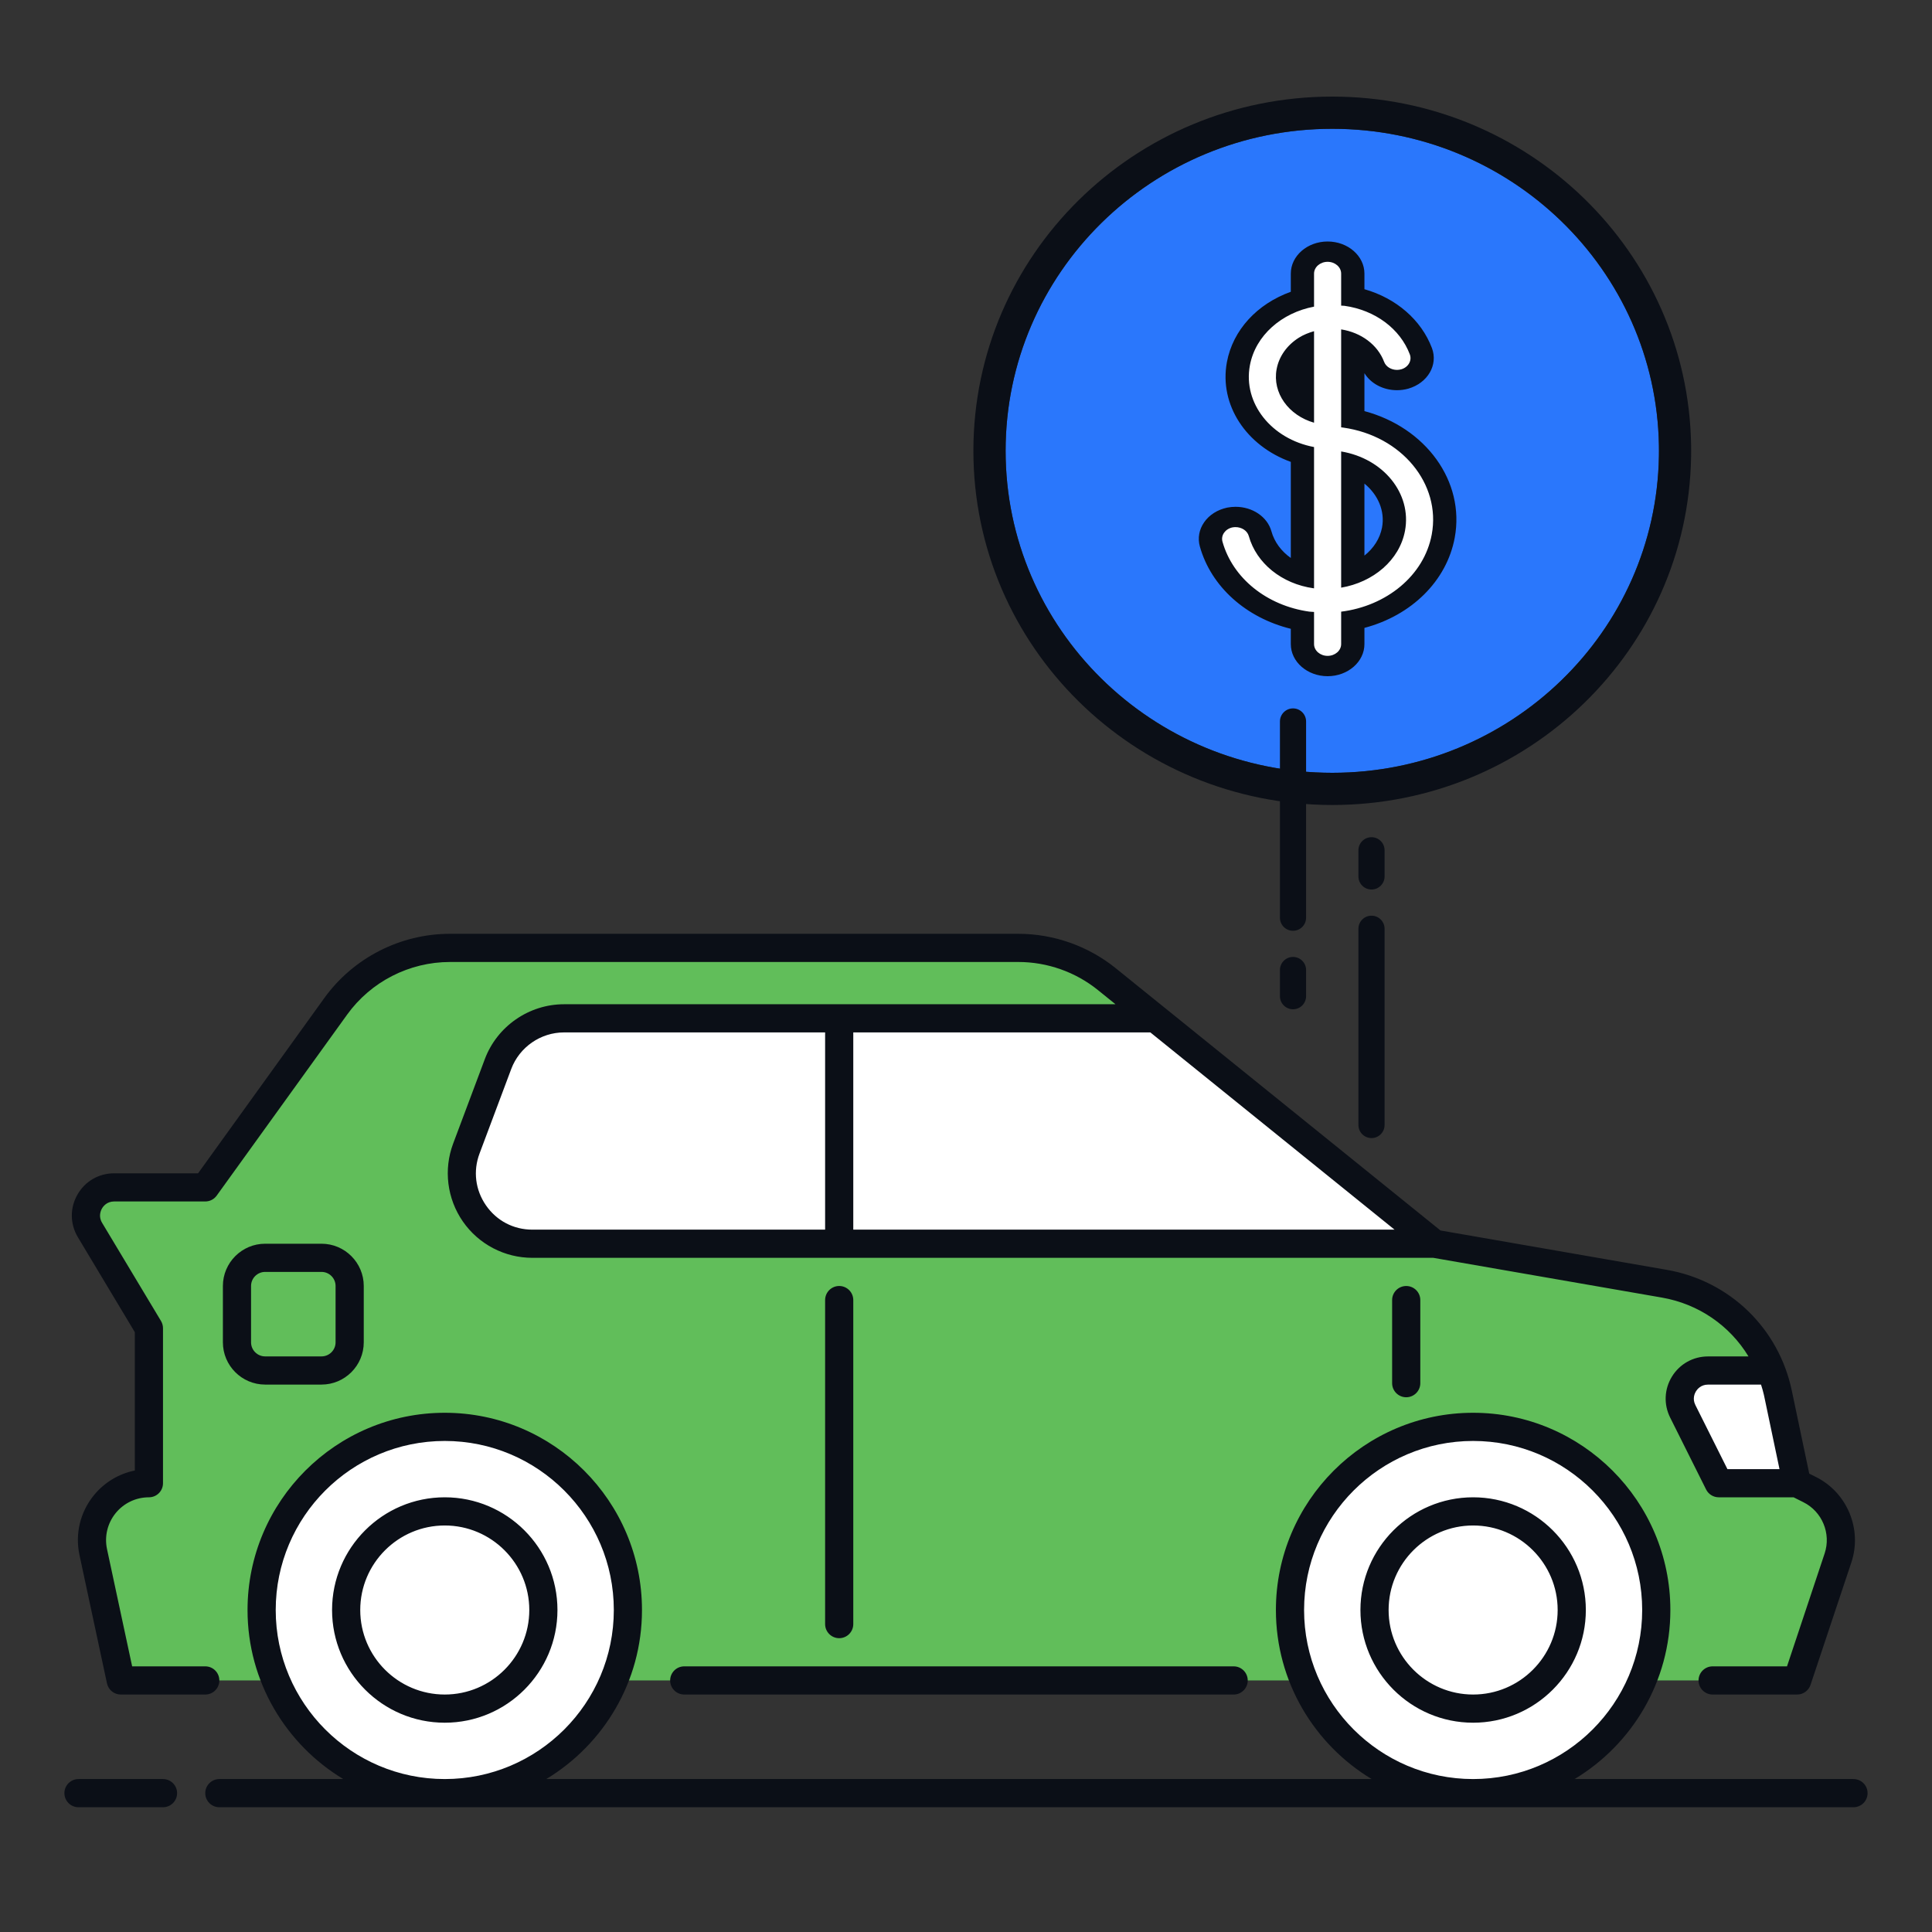<svg width="128" height="128" viewBox="0 0 128 128" fill="none" xmlns="http://www.w3.org/2000/svg">
<rect x="0" y="0" width="128" height="128" fill="#333333" stroke="none"/>
<path fill-rule="evenodd" clip-rule="evenodd" d="M109.907 29.499C109.708 17.89 100.098 8.533 88.267 8.533C76.311 8.533 66.624 18.088 66.624 29.867C66.624 41.645 76.311 51.2 88.267 51.2C100.098 51.2 109.708 41.843 109.907 30.234L109.91 29.867L109.907 29.499Z" fill="#2A77FC"/>
<path fill-rule="evenodd" clip-rule="evenodd" d="M113.466 111.334H119.066L121.772 103.212C122.362 101.446 121.56 99.518 119.893 98.689L119.045 98.267L117.8 92.327C117.014 88.587 114.03 85.704 110.264 85.049L95.032 82.4L73.332 64.872C71.673 63.532 69.603 62.8 67.467 62.8H29.813C26.811 62.8 23.995 64.241 22.24 66.676L13.599 78.667H7.564C6.112 78.667 5.216 80.25 5.963 81.495L9.866 88V98.267C7.465 98.267 5.675 100.483 6.177 102.829L7.999 111.334H13.599" fill="#61BE5A"/>
<path fill-rule="evenodd" clip-rule="evenodd" d="M32.997 70.495L30.897 76.095C29.753 79.145 32.007 82.401 35.267 82.401H95.034L76.544 67.467H37.367C35.422 67.467 33.68 68.673 32.997 70.495ZM29.467 118.8C36.168 118.8 41.6 113.368 41.6 106.667C41.6 99.966 36.168 94.534 29.467 94.534C22.765 94.534 17.333 99.966 17.333 106.667C17.333 113.368 22.765 118.8 29.467 118.8ZM97.599 118.8C104.3 118.8 109.732 113.368 109.732 106.667C109.732 99.966 104.3 94.534 97.599 94.534C90.898 94.534 85.466 99.966 85.466 106.667C85.466 113.368 90.898 118.8 97.599 118.8ZM117.801 92.327L119.046 98.267H113.87L111.488 93.501C110.868 92.26 111.77 90.8 113.156 90.8H117.328C117.523 91.291 117.689 91.797 117.801 92.327Z" fill="white"/>
<path fill-rule="evenodd" clip-rule="evenodd" d="M119.066 112.267H113.466C112.951 112.267 112.532 111.849 112.532 111.334C112.532 110.819 112.951 110.4 113.466 110.4H118.394L120.888 102.917C121.326 101.601 120.722 100.143 119.478 99.525L118.829 99.2H113.87C113.517 99.2 113.194 99.001 113.035 98.685L110.653 93.92C110.215 93.044 110.261 92.027 110.775 91.196C111.288 90.364 112.179 89.867 113.159 89.867H115.842C114.61 87.836 112.548 86.393 110.104 85.968L94.957 83.334H55.618L55.599 83.334L55.58 83.334H35.267C33.43 83.334 31.709 82.432 30.664 80.924C29.619 79.415 29.378 77.485 30.022 75.766L32.122 70.166C32.938 67.993 35.045 66.534 37.367 66.534H73.904L72.746 65.599C71.257 64.394 69.383 63.734 67.467 63.734H29.813C27.119 63.734 24.571 65.037 22.998 67.222L14.357 79.212C14.181 79.457 13.9 79.6 13.599 79.6H7.564C7.071 79.6 6.832 79.931 6.752 80.073C6.672 80.216 6.511 80.592 6.763 81.013L10.667 87.519C10.754 87.664 10.799 87.831 10.799 88V98.267C10.799 98.782 10.383 99.2 9.866 99.2C9.005 99.2 8.201 99.585 7.659 100.253C7.118 100.925 6.911 101.791 7.09 102.633L8.755 110.4H13.599C14.116 110.4 14.532 110.819 14.532 111.334C14.532 111.849 14.116 112.267 13.599 112.267H7.999C7.56 112.267 7.18 111.959 7.088 111.528L5.266 103.025C4.966 101.629 5.309 100.192 6.207 99.081C6.905 98.217 7.868 97.64 8.932 97.425V88.26L5.162 81.973C4.637 81.097 4.622 80.043 5.126 79.154C5.63 78.264 6.541 77.734 7.564 77.734H13.123L21.482 66.13C23.407 63.461 26.52 61.867 29.813 61.867H67.467C69.806 61.867 72.099 62.677 73.919 64.146L77.092 66.709C77.105 66.719 77.118 66.729 77.131 66.739L95.436 81.522L110.425 84.129C114.593 84.853 117.845 87.997 118.713 92.137L119.867 97.632L120.309 97.853C122.379 98.883 123.389 101.313 122.659 103.509L119.952 111.629C119.824 112.009 119.467 112.267 119.066 112.267ZM117.896 97.334H114.447L112.322 93.085C112.111 92.663 112.281 92.311 112.363 92.176C112.445 92.044 112.688 91.734 113.159 91.734H116.672C116.747 91.963 116.809 92.182 116.859 92.397C116.868 92.438 116.877 92.478 116.886 92.52L117.867 97.193L117.896 97.334ZM56.532 81.467H92.392L80.466 71.834L76.214 68.4H56.532V81.467ZM54.666 68.4V81.467H35.267C34.024 81.467 32.906 80.881 32.198 79.86C31.491 78.839 31.334 77.586 31.771 76.423L33.871 70.823C34.414 69.375 35.82 68.4 37.367 68.4H54.666ZM5.2 119.734H10.8C11.315 119.734 11.733 119.316 11.733 118.8C11.733 118.285 11.315 117.867 10.8 117.867H5.2C4.685 117.867 4.267 118.285 4.267 118.8C4.267 119.316 4.685 119.734 5.2 119.734ZM14.532 119.734H29.467H97.599H122.799C123.314 119.734 123.732 119.316 123.732 118.8C123.732 118.285 123.314 117.867 122.799 117.867H104.322C108.12 115.578 110.666 111.414 110.666 106.667C110.666 99.462 104.803 93.6 97.599 93.6C90.396 93.6 84.532 99.462 84.532 106.667C84.532 111.414 87.078 115.578 90.876 117.867H36.191C39.988 115.578 42.533 111.414 42.533 106.667C42.533 99.462 36.672 93.6 29.467 93.6C22.261 93.6 16.4 99.462 16.4 106.667C16.4 111.414 18.945 115.578 22.742 117.867H14.532C14.017 117.867 13.599 118.285 13.599 118.8C13.599 119.316 14.017 119.734 14.532 119.734ZM18.267 106.667C18.267 112.844 23.29 117.867 29.467 117.867C35.644 117.867 40.667 112.844 40.667 106.667C40.667 100.49 35.644 95.467 29.467 95.467C23.29 95.467 18.267 100.49 18.267 106.667ZM108.799 106.667C108.799 112.844 103.776 117.867 97.599 117.867C91.422 117.867 86.399 112.844 86.399 106.667C86.399 100.49 91.422 95.467 97.599 95.467C103.776 95.467 108.799 100.49 108.799 106.667ZM45.333 112.267H81.733C82.248 112.267 82.666 111.849 82.666 111.334C82.666 110.819 82.248 110.4 81.733 110.4H45.333C44.817 110.4 44.399 110.819 44.399 111.334C44.399 111.849 44.817 112.267 45.333 112.267ZM91.999 106.667C91.999 103.58 94.512 101.067 97.599 101.067C100.687 101.067 103.199 103.58 103.199 106.667C103.199 109.755 100.687 112.267 97.599 112.267C94.512 112.267 91.999 109.755 91.999 106.667ZM90.132 106.667C90.132 110.783 93.481 114.134 97.599 114.134C101.717 114.134 105.066 110.783 105.066 106.667C105.066 102.549 101.717 99.2 97.599 99.2C93.481 99.2 90.132 102.549 90.132 106.667ZM23.867 106.667C23.867 103.58 26.379 101.067 29.467 101.067C32.554 101.067 35.067 103.58 35.067 106.667C35.067 109.755 32.554 112.267 29.467 112.267C26.379 112.267 23.867 109.755 23.867 106.667ZM22 106.667C22 110.783 25.349 114.134 29.467 114.134C33.585 114.134 36.933 110.783 36.933 106.667C36.933 102.549 33.585 99.2 29.467 99.2C25.349 99.2 22 102.549 22 106.667ZM92.232 91.639C92.232 92.154 92.651 92.572 93.166 92.572C93.681 92.572 94.099 92.154 94.099 91.639V86.134C94.099 85.617 93.681 85.201 93.166 85.201C92.651 85.201 92.232 85.617 92.232 86.134V91.639ZM55.599 108.534C55.084 108.534 54.666 108.116 54.666 107.6V86.134C54.666 85.618 55.084 85.2 55.599 85.2C56.114 85.2 56.532 85.618 56.532 86.134V107.6C56.532 108.116 56.114 108.534 55.599 108.534ZM17.567 84.267C17.052 84.267 16.633 84.685 16.633 85.2V88.932C16.633 89.447 17.052 89.865 17.567 89.865H21.3C21.815 89.865 22.233 89.447 22.233 88.932V85.2C22.233 84.685 21.815 84.267 21.3 84.267H17.567ZM21.3 91.732H17.567C16.023 91.732 14.767 90.476 14.767 88.932V85.2C14.767 83.657 16.023 82.4 17.567 82.4H21.3C22.844 82.4 24.1 83.657 24.1 85.2V88.932C24.1 90.476 22.844 91.732 21.3 91.732Z" fill="#0B0F17"/>
<path fill-rule="evenodd" clip-rule="evenodd" d="M84.799 60.8C84.799 61.278 85.187 61.667 85.666 61.667C86.144 61.667 86.532 61.278 86.532 60.8V47.8C86.532 47.322 86.144 46.933 85.666 46.933C85.187 46.933 84.799 47.322 84.799 47.8V60.8ZM84.799 66C84.799 66.478 85.187 66.867 85.666 66.867C86.144 66.867 86.532 66.478 86.532 66V64.267C86.532 63.788 86.144 63.4 85.666 63.4C85.187 63.4 84.799 63.788 84.799 64.267V66ZM90.866 58.933C90.387 58.933 89.999 58.545 89.999 58.067V56.333C89.999 55.855 90.387 55.467 90.866 55.467C91.344 55.467 91.732 55.855 91.732 56.333V58.067C91.732 58.545 91.344 58.933 90.866 58.933ZM89.999 74.533C89.999 75.012 90.387 75.4 90.866 75.4C91.344 75.4 91.732 75.012 91.732 74.533V61.533C91.732 61.055 91.344 60.667 90.866 60.667C90.387 60.667 89.999 61.055 89.999 61.533V74.533Z" fill="#0B0F17"/>
<path fill-rule="evenodd" clip-rule="evenodd" d="M86.281 23.279C85.76 23.653 85.415 24.162 85.303 24.733C85.133 25.593 85.526 26.425 86.281 26.968V23.279ZM89.721 37.811C91.173 37.302 92.246 36.216 92.501 34.921C92.845 33.176 91.639 31.477 89.721 30.801V37.811ZM88.001 43.733C87.053 43.733 86.281 43.099 86.281 42.318V40.825C83.223 40.308 80.795 38.398 80.05 35.886C79.941 35.519 80.013 35.14 80.252 34.816C80.491 34.494 80.868 34.267 81.312 34.177C81.453 34.151 81.581 34.14 81.711 34.14C82.513 34.14 83.204 34.583 83.392 35.217C83.762 36.466 84.854 37.455 86.281 37.892V30.142C83.291 29.348 81.398 26.874 81.908 24.282C82.3 22.301 83.985 20.709 86.281 20.105V18.482C86.281 17.701 87.053 17.067 88.001 17.067C88.95 17.067 89.721 17.701 89.721 18.482V19.978C91.902 20.395 93.66 21.709 94.367 23.474C94.665 24.214 94.175 25.016 93.273 25.259C93.092 25.306 92.916 25.329 92.738 25.329C91.994 25.329 91.335 24.94 91.102 24.362C90.865 23.767 90.366 23.282 89.721 22.988V27.839C93.897 28.677 96.572 31.936 95.895 35.373C95.366 38.067 92.924 40.176 89.721 40.776V42.318C89.721 43.099 88.95 43.733 88.001 43.733V43.733Z" fill="white"/>
<path fill-rule="evenodd" clip-rule="evenodd" d="M112.04 30.255C111.83 43.039 101.263 53.333 88.267 53.333C75.139 53.333 64.49 42.83 64.49 29.867C64.49 16.904 75.139 6.4 88.267 6.4C101.263 6.4 111.83 16.695 112.04 29.479L112.043 29.867L112.04 30.255ZM109.907 29.499C109.708 17.89 100.098 8.533 88.267 8.533C76.311 8.533 66.624 18.088 66.624 29.867C66.624 41.645 76.311 51.2 88.267 51.2C100.098 51.2 109.708 41.843 109.907 30.234L109.91 29.867L109.907 29.499ZM90.397 32.041V36.81C91.006 36.327 91.427 35.676 91.564 34.947C91.768 33.843 91.287 32.762 90.397 32.041ZM85.519 18.129C85.519 16.955 86.613 16 87.957 16C89.303 16 90.397 16.955 90.397 18.129V19.16C92.496 19.758 94.161 21.189 94.869 23.059C95.29 24.174 94.592 25.38 93.295 25.752C93.055 25.818 92.806 25.852 92.556 25.852C91.639 25.852 90.817 25.411 90.397 24.724V27.237C94.449 28.319 97.074 31.88 96.379 35.627C95.847 38.492 93.513 40.775 90.397 41.599V42.672C90.397 43.845 89.303 44.8 87.957 44.8C86.613 44.8 85.519 43.845 85.519 42.672V41.66C82.552 40.928 80.238 38.866 79.494 36.208C79.34 35.657 79.441 35.084 79.779 34.6C80.118 34.114 80.652 33.771 81.31 33.63C81.489 33.596 81.672 33.577 81.856 33.577C82.99 33.577 83.969 34.245 84.234 35.198C84.433 35.913 84.894 36.525 85.519 36.967V30.601C82.57 29.537 80.761 26.827 81.285 23.994C81.679 21.867 83.289 20.131 85.519 19.331V18.129ZM93.086 35.162C92.721 37.124 90.97 38.576 88.855 38.934V29.91C91.65 30.375 93.542 32.697 93.086 35.162ZM87.059 21.942V28.006C85.374 27.522 84.287 26.035 84.579 24.459C84.736 23.615 85.261 22.873 86.056 22.371C86.367 22.175 86.708 22.043 87.059 21.942ZM88.855 18.129C88.855 17.697 88.454 17.346 87.957 17.346C87.463 17.346 87.059 17.697 87.059 18.129V20.316C84.926 20.718 83.177 22.216 82.808 24.21C82.342 26.723 84.238 29.086 87.059 29.618V38.977C87.054 38.976 87.049 38.976 87.043 38.976C87.037 38.976 87.031 38.976 87.025 38.975C84.925 38.68 83.241 37.321 82.737 35.518C82.636 35.157 82.261 34.923 81.856 34.923C81.788 34.923 81.719 34.93 81.651 34.942C81.17 35.046 80.874 35.469 80.993 35.889C81.669 38.304 83.924 40.123 86.739 40.521C86.798 40.529 86.857 40.531 86.915 40.534C86.964 40.536 87.012 40.538 87.059 40.543V42.672C87.059 43.103 87.463 43.453 87.957 43.453C88.454 43.453 88.855 43.103 88.855 42.672V40.524C91.844 40.153 94.35 38.143 94.857 35.411C95.481 32.052 92.854 28.878 89.001 28.331L88.855 28.311V21.823C90.187 22.033 91.275 22.846 91.7 23.97C91.824 24.3 92.176 24.507 92.556 24.507C92.647 24.507 92.741 24.494 92.832 24.469C93.304 24.335 93.559 23.889 93.405 23.481C92.763 21.78 91.105 20.548 89.081 20.262C89.039 20.256 88.998 20.255 88.957 20.254C88.923 20.254 88.889 20.253 88.855 20.249V18.129Z" fill="#0B0F17"/>
</svg>
